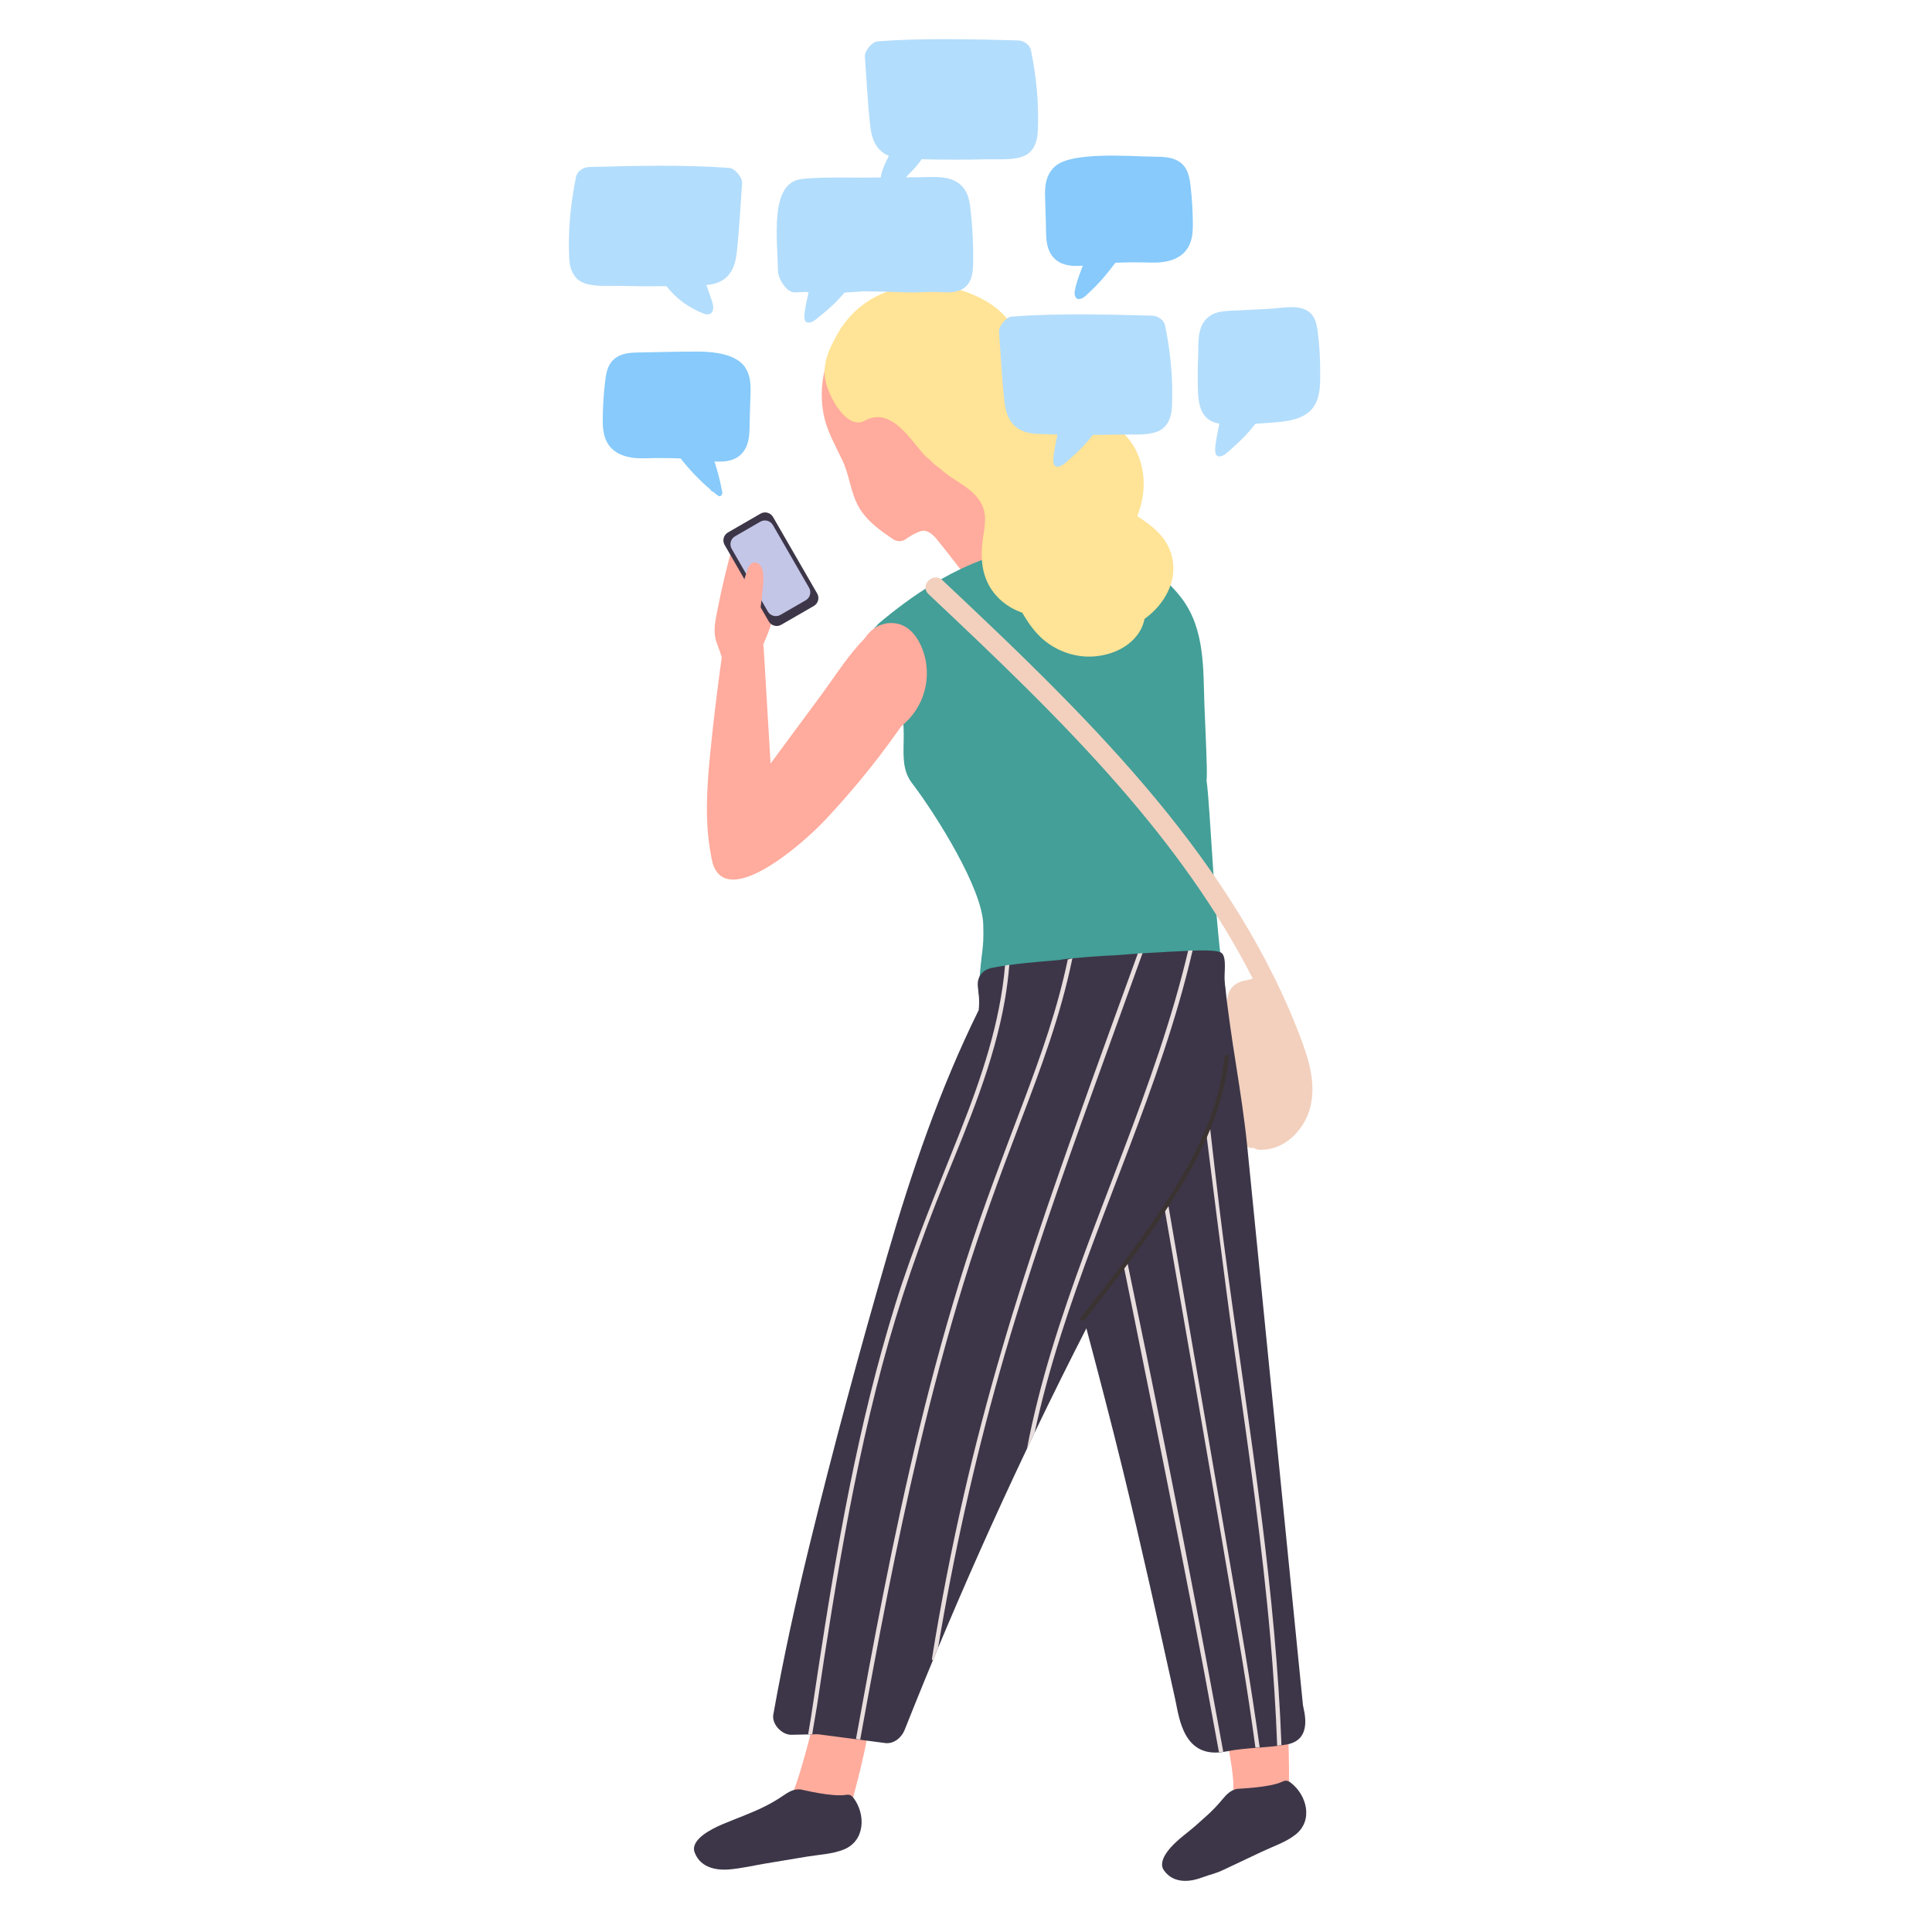 <svg width="597" height="597" viewBox="0 0 597 597" fill="none" xmlns="http://www.w3.org/2000/svg">
<path d="M378.133 530.989C377.708 531.863 382.585 551.453 380.687 554.866C377.512 560.598 376.251 560.352 369.378 564.696C376.006 560.506 361.965 568.939 361.261 572.949C360.786 575.764 362.079 577.75 364.665 578.703C367.578 579.77 369.591 579.77 372.111 578.176C374.369 576.731 382.52 572.971 387.969 570.797C392.895 568.838 395.726 567.147 397.723 561.784C398.639 559.355 398.459 534.829 397.51 530.292C396.725 526.466 378.395 530.489 378.133 530.989Z" fill="#FFAC9D"/>
<path d="M398.729 550.772C397.96 550.188 397.224 550.087 396.34 550.508C392.33 552.432 382.789 552.678 382.298 552.766C380.253 553.13 378.976 554.536 377.683 556.069C376.243 557.804 374.705 559.425 373.035 560.94C369.55 564.089 369.239 564.383 365.589 567.318C362.758 569.584 357.243 574.622 359.698 578.004C363.003 582.594 368.715 581.162 371.219 580.235C374.918 578.865 374.95 579.264 378.518 577.578C382.331 575.777 386.128 573.981 389.941 572.18C393.329 570.577 397.338 569.267 400.3 566.926C405.913 562.521 403.819 554.576 398.729 550.772Z" fill="#3D3648"/>
<path d="M252.961 527.032C252.307 527.765 246.628 552.937 243.911 555.748C239.378 560.475 239.804 559.052 232.046 561.485C229.003 562.438 223.586 564.165 222.096 567.375C220.902 569.971 221.654 572.224 223.913 573.814C226.433 575.588 228.397 576.107 231.228 575.211C233.798 574.398 242.635 572.861 248.461 572.162C253.714 571.53 256.905 570.625 260.211 565.961C261.701 563.844 267.838 540.1 268.099 535.47C268.312 531.568 253.321 526.615 252.961 527.032Z" fill="#FFAC9D"/>
<path d="M263.703 555.519C263.114 554.746 262.427 554.443 261.477 554.61C257.092 555.366 247.845 552.994 247.354 552.941C245.276 552.73 243.656 553.732 242.019 554.86C240.153 556.134 238.222 557.268 236.193 558.269C231.987 560.347 227.552 561.897 223.231 563.716C219.893 565.121 213.216 568.459 214.64 572.381C216.571 577.705 222.462 577.889 225.13 577.683C229.058 577.375 233.034 576.418 236.929 575.772C241.086 575.082 245.227 574.393 249.384 573.703C253.082 573.088 257.304 572.926 260.79 571.49C267.385 568.784 267.549 560.57 263.703 555.519Z" fill="#3D3648"/>
<path d="M287.313 197.991C287.33 197.411 287.313 196.827 287.248 196.243C287.019 193.888 285.186 192.299 282.78 192.831C281.994 193.001 281.225 193.23 280.489 193.498C280.129 191.35 277.821 189.443 275.334 190.844C265.891 196.172 259.967 206.327 253.715 214.831C248.527 221.871 243.29 228.882 238.119 235.935C238.053 234.996 238.004 234.055 237.939 233.116C237.284 222.02 236.63 210.921 235.959 199.827C235.942 199.594 235.893 199.378 235.844 199.177C236.646 197.262 237.48 195.356 238.102 193.402C239.657 188.433 239.968 183.026 237.317 178.38C237.039 177.879 236.613 177.522 236.139 177.303C236.139 177.277 236.139 177.246 236.122 177.22C235.975 172.38 234.993 165.893 230.362 165.119C228.823 164.86 227.301 165.505 226.843 167.114C224.814 174.202 223.079 181.367 221.671 188.6C221.017 191.895 220.264 195.184 221.41 198.46C221.982 200.085 222.572 201.584 223.03 203.098C221.606 213.297 220.362 223.522 219.364 233.77C218.382 243.991 217.76 254.317 219.74 264.433C219.757 264.798 219.838 265.158 219.953 265.495C220.051 265.982 220.117 266.475 220.28 266.95C224.715 280.649 247.022 261.793 254.877 253.482C264.254 243.534 272.846 232.805 280.522 221.48C284.76 215.24 288.786 208.839 289.392 201.139C289.523 199.542 288.573 198.457 287.313 197.991Z" fill="#FFAB9D"/>
<path d="M317.033 111.037C315.871 106.483 314.103 102.028 311.092 98.371C308.293 94.978 304.48 92.638 300.471 90.969C290.946 87.001 279.687 86.897 270.457 91.759C262.012 96.204 256.333 104.668 255.45 114.126C255.237 116.356 257.495 118.266 259.59 118.266C259.934 118.266 260.261 118.222 260.572 118.148C260.965 119.181 261.554 120.204 262.405 121.197C265.252 124.513 269.851 126.238 273.435 128.614C276.61 130.71 279.228 133.288 281.569 136.271C286.315 142.336 290.406 149.136 297.852 152.175C302.205 153.957 307.393 153.91 310.977 150.524C314.136 147.54 315.625 142.678 316.754 138.616C319.258 129.678 319.34 120.024 317.033 111.037Z" fill="#FFE396"/>
<path d="M320.271 167.302C317.112 159.941 311.744 153.125 311.024 144.927C310.779 142.336 307.293 141.919 306.426 143.777C306.246 143.588 306.049 143.403 305.836 143.228C304.134 141.836 301.974 141.629 299.879 141.317C294.724 140.549 290.077 138.243 286.362 134.605C285.396 133.661 284.218 133.74 283.383 134.321C282.958 131.799 282.319 129.336 281.305 127.095C280.47 125.215 279.161 123.485 277.328 122.461C276.362 121.916 275.151 121.602 274.038 121.592C272.729 121.583 271.502 122.272 270.258 122.299C268.49 122.33 267.23 120.371 266.396 119.048C265.005 116.875 263.859 114.559 262.975 112.139C262.615 111.151 261.961 110.501 261.191 110.133C259.457 108.881 256.446 109.136 255.562 111.81C253.86 116.905 253.5 122.282 254.416 127.57C255.349 132.915 258.082 137.522 260.357 142.363C262.533 146.988 262.844 152.288 265.414 156.748C267.901 161.078 272.091 163.994 276.15 166.726C277.131 167.385 278.719 167.38 279.701 166.726C281.125 165.773 282.417 164.803 284.61 164.109C286.476 163.52 288.391 165.278 289.471 166.616C293.546 171.663 297.474 176.841 301.467 181.951C302.727 183.566 304.642 182.617 305.247 181.09C305.509 181.116 305.771 181.098 306.065 181.032C310.468 180.026 315.083 178.858 319.174 176.93C323.495 174.897 321.727 170.701 320.271 167.302Z" fill="#FFAB9D"/>
<path d="M372.841 241.303C372.939 239.887 372.939 238.447 372.906 236.976C372.743 230.687 372.432 224.396 372.186 218.112C371.761 206.661 372.399 194.481 365.133 184.862C351.353 166.665 325.25 165.418 305.284 172.352C292.88 176.671 281.735 184.08 271.735 192.483C271.424 192.747 271.146 193.04 270.901 193.36C269.444 194.596 268.691 196.72 269.968 198.812C273.519 204.587 276.187 210.899 278.412 217.405C278.985 220.642 279.263 223.944 279.263 227.275C279.247 232.346 278.56 237.714 281.702 241.833C289.41 251.954 303.55 274.644 303.828 285.625C304.073 294.518 303.321 291.73 302.371 306.761C302.273 308.46 307.379 314.316 309.032 314.399C310.063 315.206 311.372 315.44 312.96 315.08C316.298 314.311 319.653 313.542 323.008 312.777C339.75 311.209 356.492 309.593 373.234 307.999C375.525 307.779 378.847 306.454 378.389 303.871C375.361 287.298 373.937 248.049 372.841 241.303Z" fill="#439F98"/>
<path d="M251.474 187.245L241.41 193.057C240.068 193.839 238.333 193.374 237.547 192.021L223.915 168.391C223.129 167.037 223.588 165.311 224.946 164.53L235.011 158.719C236.353 157.936 238.087 158.401 238.873 159.755L252.505 183.381C253.291 184.733 252.833 186.465 251.474 187.245Z" fill="#3D3648"/>
<path d="M248.974 185.48L241.151 190.005C239.792 190.788 238.058 190.321 237.272 188.968L226.095 169.589C225.309 168.238 225.767 166.506 227.126 165.726L234.948 161.205C236.307 160.423 238.041 160.89 238.827 162.241L250.005 181.621C250.79 182.973 250.332 184.703 248.974 185.48Z" fill="#C4C6E8"/>
<path d="M402.432 322.133C397.358 308.345 390.698 295.125 383.006 282.615C367.541 257.435 347.918 235.06 327.216 214.078C315.499 202.194 303.372 190.725 291.212 179.282C288.348 176.6 284.044 180.891 286.908 183.583C307.267 202.768 327.609 222.063 346.004 243.168C361.829 261.317 376.182 280.925 387.114 302.411C386.426 302.661 384.151 303.083 383.448 303.321C375.592 305.955 380.567 317.93 381.14 323.956C381.991 333.179 382.842 342.403 383.71 351.626C383.873 353.481 385.608 355.119 387.425 354.675C387.883 355.044 388.488 355.276 389.241 355.299C396.016 355.497 401.581 350.617 404.068 344.594C407.063 337.33 405.017 329.186 402.432 322.133Z" fill="#F2D0BD"/>
<path d="M177.99 54.684C178.363 52.861 180.275 51.658 182.026 51.609C195.931 51.226 211.479 50.845 225.34 51.891C227.222 52.031 229.431 54.987 229.317 56.533C228.793 63.595 228.466 70.706 227.697 77.743C227.353 80.998 226.535 84.222 223.753 86.26C222.132 87.454 220.234 87.903 218.287 88.091C218.63 89.03 218.974 89.984 219.285 90.942C219.694 92.241 220.463 93.892 220.381 95.295C220.283 97.056 218.908 97.478 217.436 96.907C213.033 95.189 208.827 92.267 205.98 88.43C201.299 88.482 196.619 88.464 191.935 88.351C188.497 88.271 184.556 88.631 181.214 87.718C177.38 86.669 176.062 83.369 175.885 79.725C175.478 71.344 176.312 62.893 177.99 54.684Z" fill="#B3DDFC"/>
<path d="M402.615 526.851C396.87 469.238 391.126 411.624 385.382 354.008C383.745 337.716 380.308 321.329 378.639 305.037C378.623 304.787 378.574 304.551 378.525 304.317C378.426 303.206 378.377 302.319 378.394 301.73C378.508 298.463 378.786 295.414 377.395 294.413C376.217 293.557 371.095 293.635 367.871 293.781C363.698 293.964 359.508 294.185 355.335 294.439C351.358 294.681 347.381 294.958 343.421 295.265C343.192 295.177 328.888 296.139 327.53 296.63C320.607 297.224 313.587 297.747 306.811 299.012C305.011 299.345 303.489 300.17 302.638 301.831C301.722 303.623 302.278 305.481 302.442 307.374C302.605 308.978 302.589 310.559 302.425 312.122C290.43 336.398 281.674 362.063 274.13 388.064C265.538 417.646 257.486 447.452 250.171 477.372C245.916 494.73 242.103 512.194 238.96 529.79C238.42 532.79 241.628 536.127 244.557 536.061C247.274 536.004 249.991 535.947 252.707 535.886C259.646 536.795 266.602 537.7 273.54 538.614C276.208 538.965 278.614 536.891 279.53 534.572C296.288 492.349 314.978 450.901 335.696 410.457C339.542 424.942 343.339 439.44 346.907 454.005C352.667 477.591 357.872 501.288 363.125 524.998C364.401 530.795 365.612 543.881 378.934 541.2C385.087 539.961 391.453 540.169 397.623 539.053C406.002 537.538 402.745 528.217 402.615 526.851Z" fill="#3D3648"/>
<path d="M285.89 203.398C284.875 199 282.207 193.835 277.429 192.747C272.241 191.561 267.348 195.043 266.087 200.064C265.629 201.913 266.317 203.375 267.479 204.267C267.446 204.319 267.413 204.373 267.397 204.425C265.564 208.176 264.925 212.613 264.958 216.745C264.991 219.478 267.118 220.83 269.246 220.804C269.148 221.45 269.115 222.09 269.197 222.719C269.59 225.851 272.486 227.99 275.514 226.347C283.746 221.912 287.968 212.494 285.89 203.398Z" fill="#FFAB9D"/>
<path d="M234.72 174.509C233.165 172.862 231.594 174.237 231.021 175.893C229.908 179.116 229.008 182.438 228.043 185.701C227.65 187.023 228.943 187.804 229.974 187.524C229.728 189.64 229.598 191.761 229.581 193.9C229.565 195.89 232.641 195.89 232.674 193.9C232.674 193.769 232.674 193.637 232.674 193.506C233.411 193.607 234.196 193.281 234.327 192.416C234.835 189.134 235.342 185.85 235.62 182.542C235.816 180.294 236.471 176.371 234.72 174.509Z" fill="#FFAB9D"/>
<path d="M303.632 133.7C303.501 135.463 303.451 137.229 303.582 138.971C303.402 138.909 303.19 138.87 302.96 138.875C300.817 138.906 301.929 136.319 303.664 133.288C303.648 133.425 303.632 133.564 303.632 133.7ZM361.843 170.943C360.108 165.57 355.886 162.374 351.402 159.479C353.955 153.206 354.25 146.215 351.271 139.67C349.111 134.952 345.085 131.645 340.601 129.26C338.653 128.233 336.657 127.314 334.791 126.133C334.709 126.076 334.071 125.632 333.826 125.465C333.613 125.269 332.958 124.688 332.975 124.701C332.926 124.653 332.86 124.591 332.795 124.526C332.811 123.806 332.844 123.089 332.811 122.364C332.713 119.857 332.205 117.441 330.978 115.227C326.379 106.921 314.531 103.215 305.612 103.851C304.401 103.935 303.271 104.3 302.29 104.874C300.669 104.848 299.049 105.414 297.74 106.728C295.383 109.092 295.04 113.703 297.74 116.022C298.427 116.607 299.082 117.209 299.704 117.863C299.786 117.95 299.867 118.047 299.949 118.14C297.282 118.723 294.041 119.466 294.058 119.124C294.532 113.602 271.932 122.523 268.478 119.651C268.429 119.61 283.027 114.332 282.978 114.291C282.553 113.26 267.382 117.52 266.727 116.628C266.351 115.886 265.991 115.148 265.615 114.405C264.78 112.759 264.093 110.568 262.767 109.245C261.932 108.419 260.901 108.187 259.968 108.398C260.852 106.525 261.965 104.743 263.013 103.022C264.207 101.092 261.18 99.341 260.001 101.256C256.81 106.408 253.471 112.42 255.321 118.683C257.088 124.644 262.358 132.761 267.268 129.99C276.579 124.737 283.387 139.881 287.348 142.081C288.264 143.135 289.295 143.992 290.441 144.739C294.549 148.787 300.866 150.514 303.517 156.172C305.35 160.098 303.73 164.824 303.435 168.923C303.157 172.665 303.484 176.442 305.088 179.877C307.215 184.441 311.225 187.726 315.873 189.325C317.788 192.57 319.915 195.676 322.861 198.029C327.018 201.342 332.304 203.155 337.622 202.865C342.843 202.581 348.26 200.458 351.468 196.177C352.548 194.722 353.317 193.036 353.66 191.257C360.108 186.628 364.38 178.805 361.843 170.943Z" fill="#FFE396"/>
<path d="M368.571 67.441C368.506 64.247 368.293 61.059 367.933 57.887C367.622 55.331 367.311 52.599 365.331 50.716C363.22 48.708 360.421 48.497 357.656 48.444C351.584 48.34 345.48 47.899 339.408 48.168C328.378 48.651 326.119 50.909 324.712 52.876C323.075 55.187 322.863 57.923 322.928 60.676C322.994 63.51 323.108 66.341 323.19 69.171C323.288 72.074 323.043 75.311 324.434 77.964C326.545 82.005 330.62 82.393 334.597 82.093C333.811 84.118 333.026 86.183 332.486 88.243C332.486 88.251 332.485 88.26 332.469 88.273C332.436 88.348 332.436 88.418 332.42 88.489C332.305 88.932 332.207 89.379 332.126 89.824C331.864 91.106 332.273 92.845 333.991 92.318C335.055 91.993 336.053 90.829 336.839 90.109C338.05 89.011 339.179 87.839 340.275 86.618C341.814 84.882 343.254 83.051 344.661 81.193C348.327 81.021 352.009 81.034 355.708 81.141C360.585 81.281 365.855 80.142 367.786 75.079C368.719 72.663 368.604 69.988 368.571 67.441Z" fill="#87CAFB"/>
<path d="M389.86 469.051C386.292 440.553 381.874 412.174 378.11 383.708C376.522 371.725 373.822 347.704 373.822 347.704L372.791 350.494C372.791 350.494 378.519 396.858 381.825 419.979C385.9 448.599 390.007 477.241 392.544 506.049C393.51 517.158 394.246 528.293 394.655 539.437C395.097 539.378 395.539 539.322 395.981 539.255C395.097 515.774 392.773 492.363 389.86 469.051Z" fill="#E9DEDE"/>
<path d="M250.999 535.861C251.425 532.887 252.03 529.908 252.472 527.005C253.208 522.081 253.945 517.158 254.698 512.239C256.269 502.113 257.889 492.003 259.656 481.918C263.191 461.794 267.299 441.751 272.569 422.005C277.789 402.445 284.401 383.426 292.027 364.69C299.392 346.629 307.1 328.44 310.487 309.123C311.126 305.481 311.584 301.814 311.895 298.133C311.453 298.195 311.011 298.266 310.569 298.331C309.047 316.076 303.254 333.055 296.757 349.54C289.753 367.272 282.339 384.757 276.677 402.986C265.139 440.084 258.511 478.47 252.685 516.806C251.965 521.457 251.277 526.105 250.59 530.756C250.328 532.442 250.001 534.16 249.723 535.887C250.148 535.877 250.574 535.869 250.999 535.861Z" fill="#E9DEDE"/>
<path d="M376.67 541.451C377.095 541.42 377.537 541.368 377.995 541.302C370.549 500.423 362.645 459.624 354.331 418.917C352.351 409.266 348.341 389.984 348.341 389.984L347.146 390.754C347.146 390.754 364.396 475.371 372.316 517.816C373.789 525.691 375.23 533.571 376.67 541.451Z" fill="#E9DEDE"/>
<path d="M297.742 396.525C302.914 379.737 308.969 363.296 315.22 346.891C321.652 330.051 327.74 313.814 331.373 296.129C330.898 296.244 330.424 296.371 329.949 296.504C326.742 311.784 321.766 325.813 316.268 340.417C310.098 356.799 303.781 373.099 298.462 389.79C287.726 423.421 279.789 457.875 272.932 492.486C269.97 507.415 267.221 522.384 264.504 537.362C264.946 537.418 265.388 537.475 265.813 537.532C271.263 507.363 276.942 477.227 284.012 447.39C288.07 430.299 292.571 413.311 297.742 396.525Z" fill="#E9DEDE"/>
<path d="M379.621 480.447C375.186 454.722 370.751 429.001 366.332 403.276C364.516 392.765 360.899 371.738 360.899 371.738L359.852 373.457C359.852 373.457 376.102 466.291 383.827 512.774C385.333 521.844 386.707 530.936 387.935 540.047C388.376 540.011 388.802 539.977 389.244 539.945C386.494 520.04 383.041 500.253 379.621 480.447Z" fill="#E9DEDE"/>
<path d="M308.951 423.782C317.363 394.087 327.64 364.98 338.098 335.956C343.073 322.146 348.064 308.337 353.056 294.528C352.565 294.559 352.09 294.589 351.599 294.62C342.091 320.832 332.501 347.024 323.467 373.405C313.517 402.468 304.712 431.886 297.855 461.842C294.009 478.603 290.72 495.491 287.987 512.471C287.938 512.758 288.069 512.98 288.249 513.126C288.789 511.84 289.313 510.552 289.853 509.27C294.664 480.452 300.998 451.901 308.951 423.782Z" fill="#E9DEDE"/>
<path d="M359.505 325.225C362.958 314.848 366.051 304.344 368.522 293.689C368.31 293.697 368.097 293.707 367.9 293.715C367.655 293.725 367.409 293.741 367.148 293.751C357.148 336.313 337.461 375.781 324.843 417.55C321.848 427.45 319.279 437.482 317.348 447.646C318.133 446.003 318.919 444.365 319.704 442.727C328.345 402.213 346.462 364.432 359.505 325.225Z" fill="#E9DEDE"/>
<path d="M378.419 326.478C376.897 341.763 370.253 355.788 362.119 368.622C361.186 370.101 360.221 371.573 359.255 373.041C351.449 384.839 342.726 396.082 333.971 407.169C333.447 407.835 334.56 408.557 335.084 407.892C345.23 395.033 355.393 381.962 364.05 368.033C371.922 355.366 378.256 341.544 379.729 326.553C379.81 325.71 378.501 325.64 378.419 326.478Z" fill="#3B3331"/>
<path d="M186.288 127.917C186.345 124.724 186.556 121.531 186.935 118.363C187.237 115.803 187.545 113.075 189.53 111.192C191.646 109.179 194.432 108.969 197.197 108.92C203.285 108.815 209.373 108.639 215.445 108.639C225.248 108.639 228.733 111.38 230.141 113.349C231.777 115.663 231.99 118.394 231.925 121.148C231.859 123.981 231.745 126.814 231.663 129.647C231.565 132.55 231.81 135.784 230.419 138.44C228.406 142.31 224.577 142.824 220.78 142.6C221.762 145.746 222.645 148.92 223.186 152.184C223.3 152.833 222.564 153.704 221.893 153.18C221.369 152.781 220.862 152.374 220.371 151.959C220.158 151.951 219.978 151.868 219.847 151.701C219.7 151.521 219.552 151.341 219.405 151.164C216.067 148.315 213.039 145.147 210.339 141.674C206.624 141.497 202.892 141.507 199.145 141.617C194.278 141.757 188.998 140.62 187.065 135.55C186.147 133.139 186.244 130.46 186.288 127.917Z" fill="#87CAFB"/>
<path d="M318.573 15.56C318.213 13.739 316.298 12.539 314.547 12.492C300.653 12.109 285.09 11.722 271.228 12.768C269.346 12.912 267.137 15.864 267.251 17.409C267.775 24.473 268.102 31.584 268.872 38.624C269.232 41.876 270.05 45.1 272.816 47.137C273.405 47.568 274.01 47.897 274.665 48.157C273.667 50.111 272.668 52.14 272.259 54.169C272.21 54.402 272.177 54.621 272.161 54.84C270.279 54.855 268.381 54.863 266.482 54.876C261.327 54.907 252.604 54.66 247.449 55.364C237.794 56.681 240.232 73.811 240.396 83.655C240.445 86.308 243.21 90.44 245.485 90.348C246.68 90.294 247.891 90.255 249.102 90.216C249.348 90.273 249.593 90.322 249.855 90.362C249.364 92.36 248.955 94.371 248.66 96.405C248.447 97.824 248.202 100.367 250.706 99.515C251.786 99.147 252.866 98.056 253.75 97.366C255.092 96.309 256.368 95.188 257.596 94.016C258.79 92.865 259.92 91.656 260.983 90.406C261.933 90.353 262.882 90.294 263.847 90.224C264.796 90.154 265.778 90.098 266.793 90.023C271.326 90.067 275.843 90.177 280.295 90.348C283.044 90.453 287.07 90.132 289.836 90.242C292.405 90.339 295.269 90.677 297.56 89.214C300.113 87.589 300.588 84.819 300.686 82.015C300.768 79.222 300.719 76.425 300.604 73.631C300.506 71.119 300.309 68.607 300.048 66.106C299.753 63.37 299.573 60.586 297.904 58.293C294.663 53.852 288.526 54.74 283.731 54.77C282.455 54.775 281.195 54.785 279.918 54.793C280.589 54.115 281.211 53.435 281.784 52.855C282.929 51.713 283.928 50.515 284.779 49.201C291.39 49.373 298.018 49.386 304.63 49.232C308.067 49.148 312.011 49.508 315.349 48.595C319.195 47.546 320.504 44.252 320.684 40.606C321.093 32.22 320.259 23.771 318.573 15.56Z" fill="#B3DDFC"/>
<path d="M407.942 114.362C407.942 110.673 407.713 106.982 407.288 103.32C406.911 100.228 406.551 97.276 403.442 95.739C400.316 94.201 395.832 95.225 392.477 95.406C389.286 95.572 386.095 95.739 382.903 95.909C379.45 96.091 375.457 95.813 372.822 98.484C370.629 100.706 370.351 103.857 370.286 106.802C370.269 107.845 370.253 108.889 370.253 109.93C370.122 112.319 370.073 114.718 370.106 117.098C370.155 120.463 369.975 125.027 371.873 127.948C373.084 129.788 374.868 130.57 376.799 130.904C376.324 133.077 375.915 135.268 375.604 137.478C375.408 139.021 375.163 141.787 377.65 140.86C378.747 140.456 379.827 139.27 380.71 138.523C382.052 137.373 383.329 136.157 384.556 134.879C385.751 133.627 386.88 132.313 387.944 130.951C388.893 130.894 389.842 130.833 390.791 130.758C396.683 130.288 404.424 130.275 406.944 123.775C408.073 120.854 407.942 117.45 407.942 114.362Z" fill="#B3DDFC"/>
<path d="M360.028 100.612C359.652 98.789 357.737 97.586 355.986 97.537C342.092 97.159 326.545 96.773 312.683 97.819C310.801 97.963 308.575 100.915 308.69 102.461C309.23 109.523 309.557 116.635 310.326 123.671C310.67 126.926 311.488 130.15 314.254 132.188C317.085 134.266 320.735 134.094 324.073 134.2C324.973 134.227 325.857 134.243 326.757 134.266C326.283 136.382 325.89 138.518 325.595 140.673C325.382 142.216 325.153 144.982 327.641 144.056C328.737 143.652 329.818 142.465 330.701 141.714C332.043 140.568 333.32 139.352 334.547 138.074C335.66 136.891 336.724 135.659 337.738 134.384C340.521 134.376 343.303 134.349 346.085 134.282C349.522 134.2 353.466 134.559 356.804 133.646C360.65 132.597 361.959 129.302 362.139 125.656C362.532 117.272 361.714 108.821 360.028 100.612Z" fill="#B3DDFC"/>
</svg>
